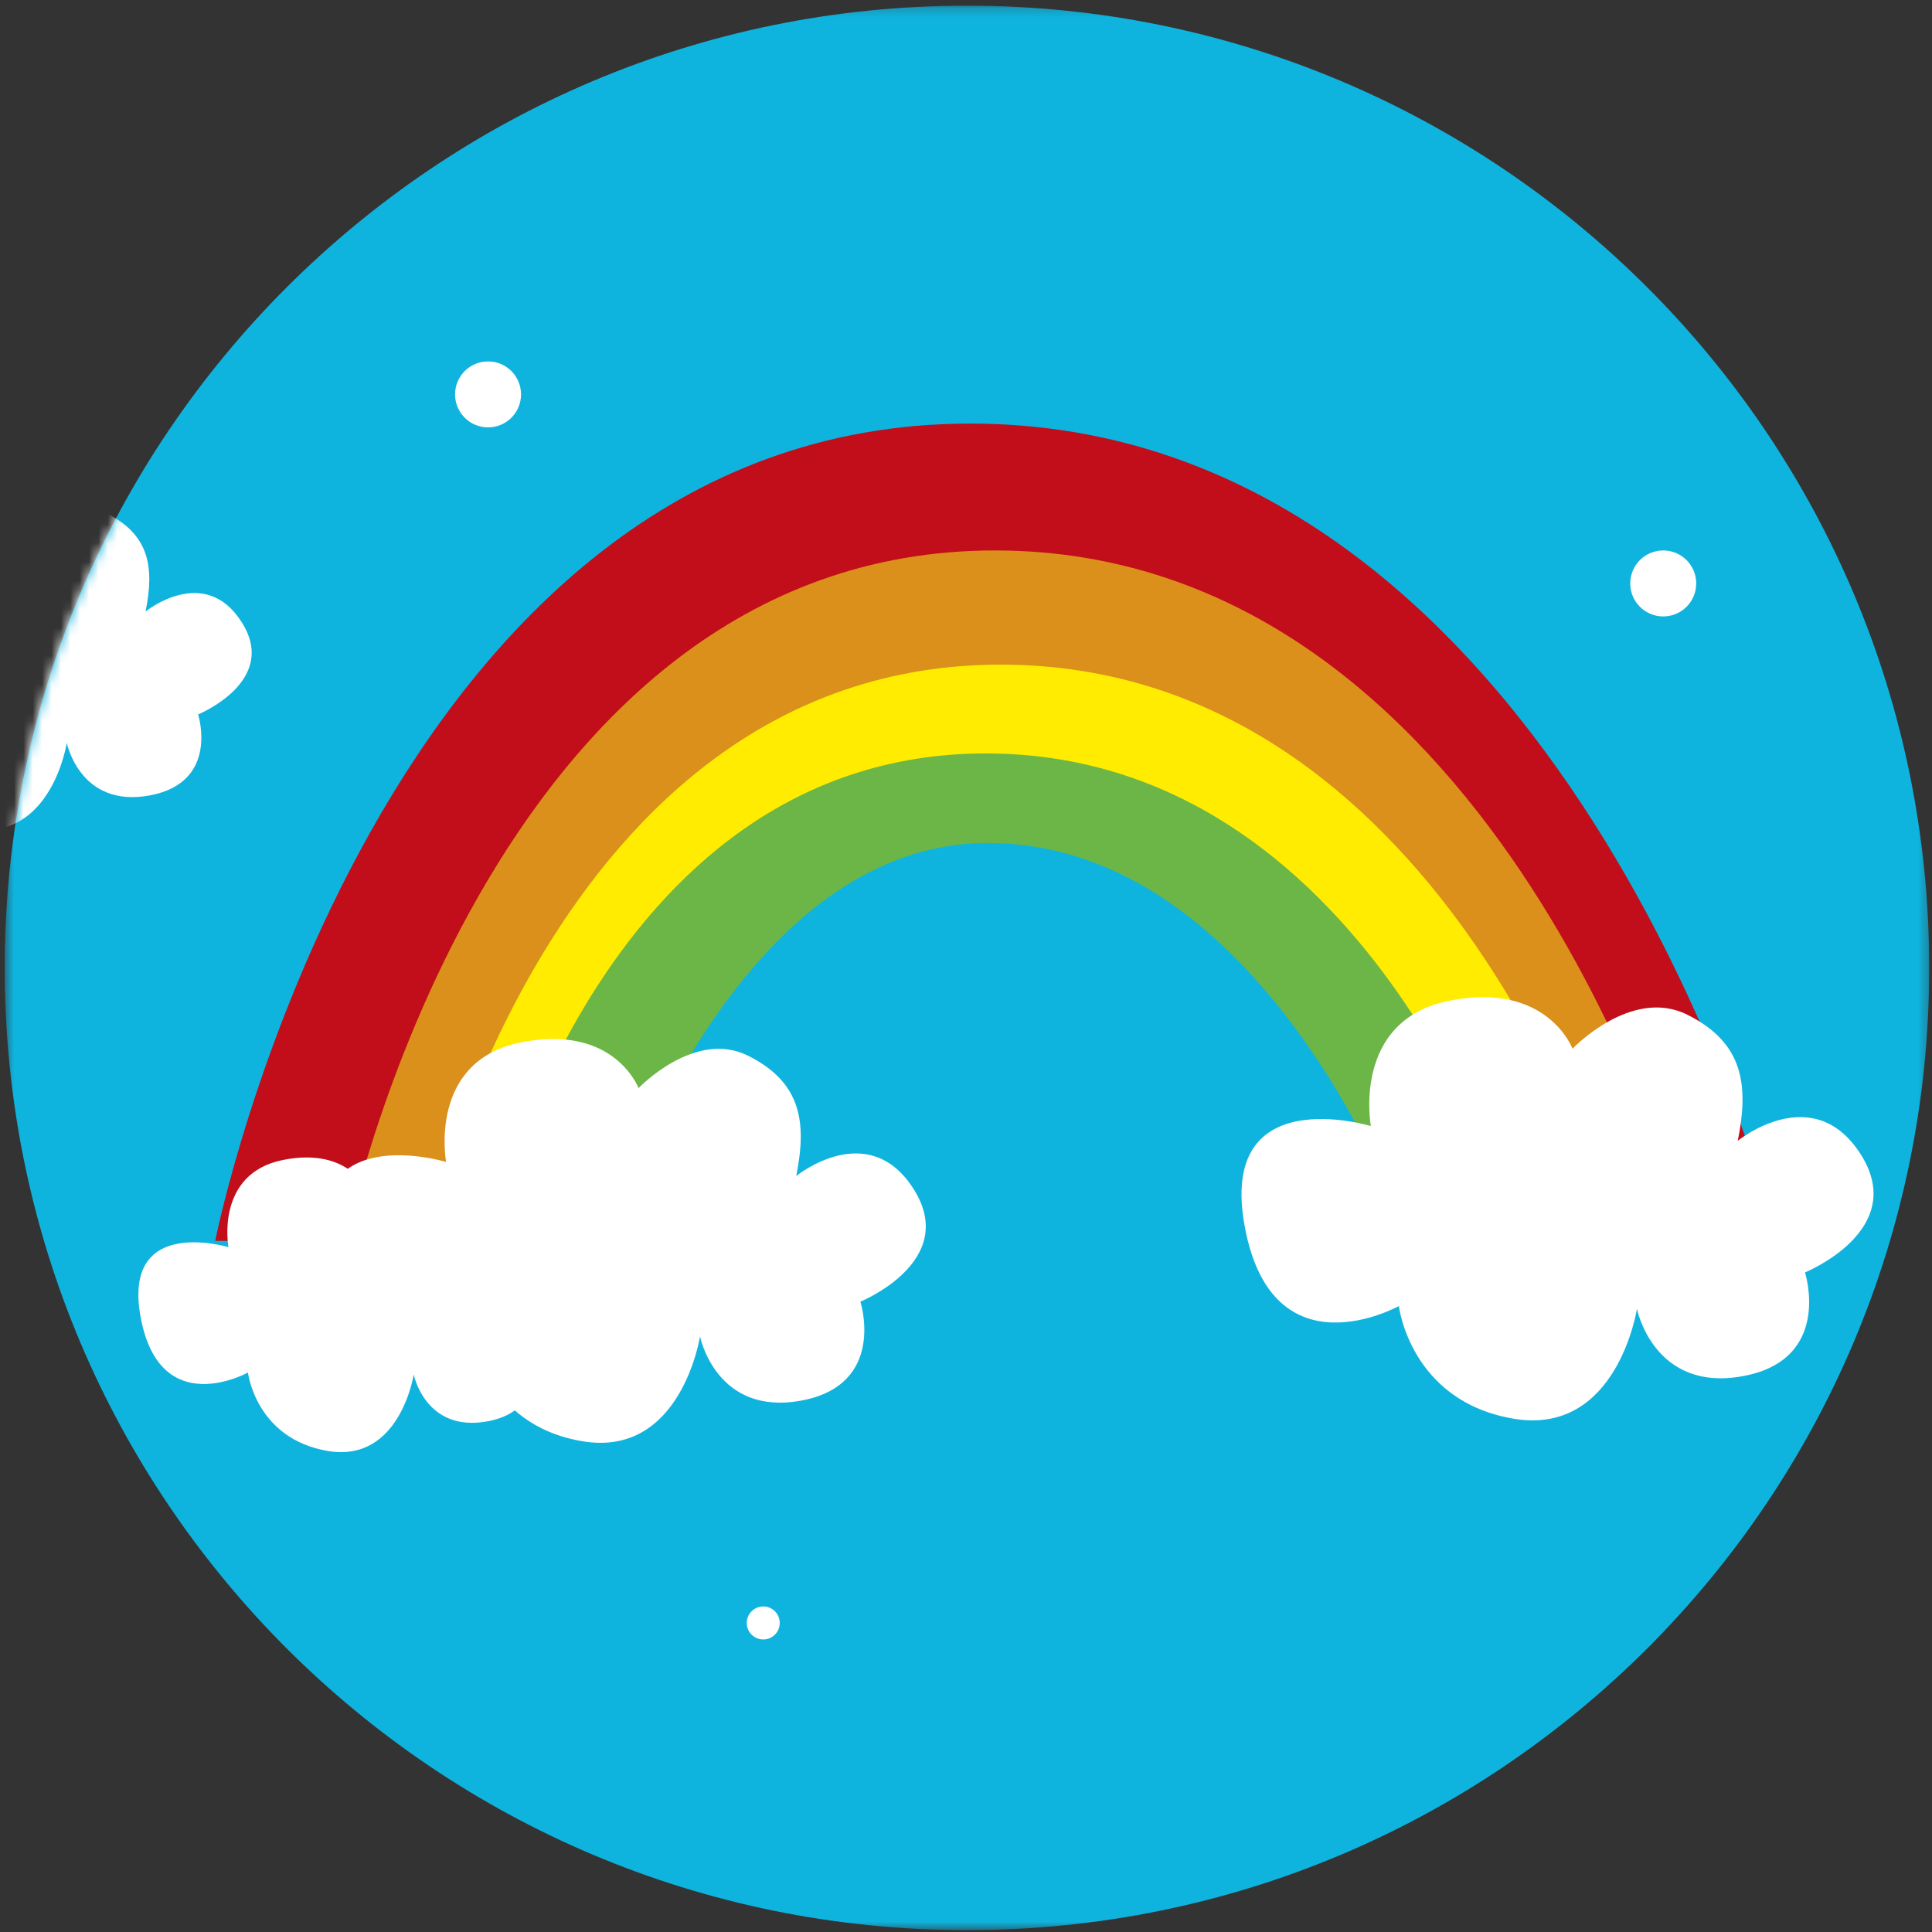 <svg xmlns="http://www.w3.org/2000/svg" xmlns:xlink="http://www.w3.org/1999/xlink" width="206" height="206" viewBox="0 0 206 206">
    <rect x="0" y="0" width="206" height="206" fill="#333333" stroke="none"/>
    <defs>
        <path id="prefix__a" d="M0.504 0.198L205.705 0.198 205.705 205.399 0.504 205.399z"/>
        <path id="prefix__c" d="M103.104.198C46.44.198.504 46.134.504 102.8c0 56.664 45.936 102.6 102.6 102.6 56.665 0 102.601-45.936 102.601-102.6"/>
        <path id="prefix__e" d="M103.104.198C46.44.198.504 46.134.504 102.8c0 56.664 45.936 102.6 102.6 102.6 56.665 0 102.601-45.936 102.601-102.6"/>
    </defs>
    <g fill="none" fill-rule="evenodd">
        <g transform="translate(0 .402)">
            <mask id="prefix__b" fill="#fff">
                <use xlink:href="#prefix__a"/>
            </mask>
            <path fill="#0FB4DE" d="M205.705 102.799c0 56.665-45.936 102.6-102.6 102.6C46.439 205.4.504 159.465.504 102.8c0-56.665 45.935-102.6 102.6-102.6 56.665 0 102.601 45.935 102.601 102.6" mask="url(#prefix__b)"/>
            <path fill="#C10E1A" d="M22.945 131.91h18.948s19.626-71.133 61.89-71.133c44.642 0 66.96 67.747 66.96 67.747l17.031-2.499s-22.777-81.263-84.332-81.263c-63.24 0-80.497 87.147-80.497 87.147"/>
            <path fill="#DB901B" d="M36.82 131.91h16.302s16.886-60.092 53.25-60.092c38.409 0 57.61 57.231 57.61 57.231l14.654-2.11S159.039 58.29 106.078 58.29c-54.411 0-69.258 73.62-69.258 73.62"/>
            <path fill="#FFEC00" d="M45.334 131.91h14.444s14.962-50.154 47.18-50.154c34.03 0 51.043 47.766 51.043 47.766l12.984-1.761s-17.363-57.296-64.288-57.296c-48.209 0-61.363 61.444-61.363 61.444"/>
            <path fill="#6BB646" d="M52.039 131.91H64.53s12.939-42.424 40.802-42.424c29.431 0 44.144 40.405 44.144 40.405l11.229-1.491s-15.016-48.465-55.598-48.465c-41.692 0-53.068 51.974-53.068 51.974"/>
            <path fill="#FFF" d="M146.168 119.662s-2.09-11.27 8.362-13.36 13.14 5.114 13.14 5.114 6.272-6.606 12.245-3.62c5.972 2.987 6.57 7.466 5.376 13.44 0 0 8.063-6.571 13.14 1.492 5.077 8.064-5.973 12.543-5.973 12.543s2.986 9.258-6.57 11.05c-9.557 1.792-11.349-7.167-11.349-7.167s-2.09 13.578-13.14 11.716c-11.05-1.861-12.244-12.015-12.244-12.015s-13.413 7.466-16.413-8.362 13.426-10.83 13.426-10.83M24.358 132.58s-1.455-7.847 5.823-9.302c7.278-1.456 9.15 3.56 9.15 3.56s4.366-4.6 8.525-2.52c4.159 2.079 4.575 5.198 3.742 9.357 0 0 5.615-4.575 9.15 1.04 3.535 5.614-4.158 8.733-4.158 8.733s2.078 6.446-4.575 7.694c-6.654 1.247-7.902-4.99-7.902-4.99s-1.456 9.453-9.15 8.158c-7.693-1.297-8.525-8.366-8.525-8.366s-9.34 5.198-11.428-5.823c-2.088-11.02 9.348-7.542 9.348-7.542"/>
            <path fill="#FFF" d="M47.566 123.491s-1.995-10.753 7.979-12.748c9.974-1.995 12.54 4.878 12.54 4.878s5.984-6.303 11.683-3.453c5.7 2.85 6.27 7.125 5.13 12.824 0 0 7.694-6.27 12.54 1.425 4.844 7.695-5.7 11.97-5.7 11.97s2.849 8.834-6.27 10.543c-9.12 1.71-10.83-6.84-10.83-6.84s-1.994 12.957-12.538 11.181c-10.545-1.776-11.685-11.465-11.685-11.465s-12.799 7.124-15.661-7.98c-2.862-15.103 12.812-10.335 12.812-10.335M55.556 41.651c0 1.943-1.575 3.517-3.517 3.517-1.943 0-3.518-1.574-3.518-3.517 0-1.942 1.575-3.517 3.518-3.517 1.942 0 3.517 1.575 3.517 3.517M180.86 61.808c0 1.942-1.575 3.517-3.518 3.517-1.942 0-3.517-1.575-3.517-3.517 0-1.943 1.575-3.518 3.517-3.518 1.943 0 3.518 1.575 3.518 3.518M83.141 172.646c0 .971-.787 1.759-1.759 1.759-.97 0-1.758-.788-1.758-1.759 0-.972.787-1.759 1.758-1.759.972 0 1.759.787 1.759 1.76"/>
        </g>
        <g transform="translate(0 .402)">
            <mask id="prefix__d" fill="#fff">
                <use xlink:href="#prefix__c"/>
            </mask>
            <path fill="#FFF" d="M143.929 14.834s-1.634-8.805 6.534-10.439c8.167-1.634 10.268 3.995 10.268 3.995s4.9-5.162 9.567-2.828c4.668 2.334 5.135 5.834 4.2 10.501 0 0 6.302-5.134 10.27 1.167 3.967 6.3-4.668 9.801-4.668 9.801s2.333 7.234-5.134 8.635c-7.467 1.4-8.868-5.601-8.868-5.601s-1.634 10.61-10.268 9.155c-8.634-1.454-9.567-9.388-9.567-9.388s-10.481 5.834-12.825-6.535c-2.344-12.368 10.49-8.463 10.49-8.463" mask="url(#prefix__d)"/>
            <g>
                <mask id="prefix__f" fill="#fff">
                    <use xlink:href="#prefix__e"/>
                </mask>
                <path fill="#FFF" d="M-15.048 63.572s-1.634-8.805 6.534-10.44C-.346 51.5 1.754 57.13 1.754 57.13s4.9-5.162 9.568-2.829c4.667 2.334 5.134 5.834 4.2 10.502 0 0 6.3-5.135 10.268 1.166 3.967 6.3-4.667 9.801-4.667 9.801s2.333 7.234-5.134 8.635c-7.467 1.4-8.868-5.601-8.868-5.601s-1.633 10.61-10.268 9.155c-8.634-1.454-9.567-9.388-9.567-9.388s-10.481 5.834-12.825-6.534c-2.344-12.369 10.49-8.464 10.49-8.464" mask="url(#prefix__f)"/>
            </g>
        </g>
    </g>
</svg>
